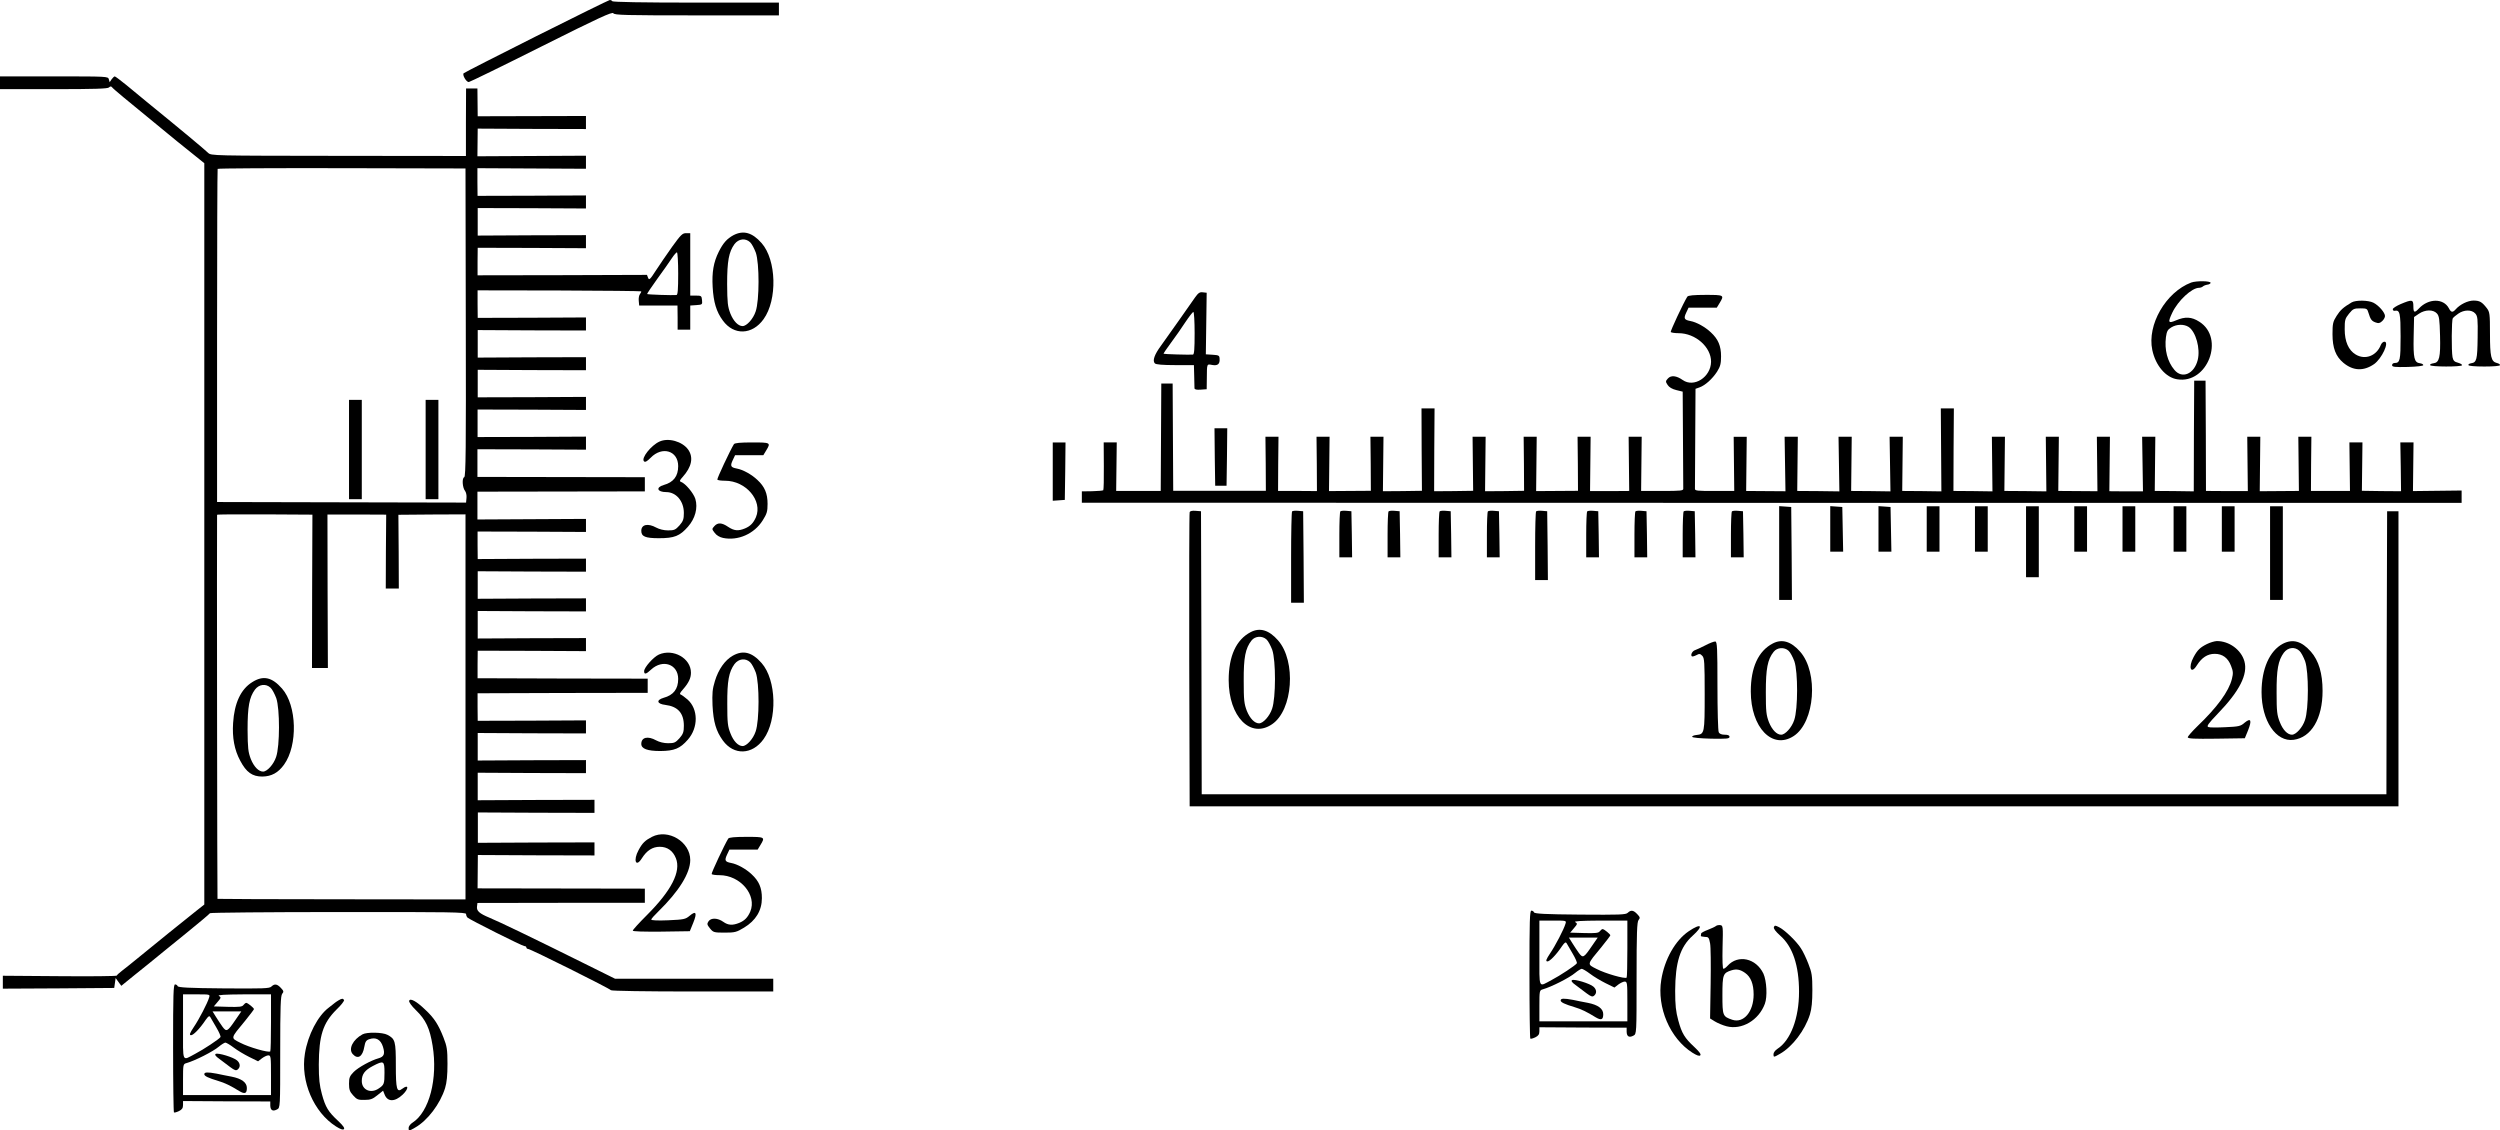 <?xml version="1.0" standalone="no"?>
<!DOCTYPE svg PUBLIC "-//W3C//DTD SVG 20010904//EN"
 "http://www.w3.org/TR/2001/REC-SVG-20010904/DTD/svg10.dtd">
<svg version="1.0" xmlns="http://www.w3.org/2000/svg"
 width="1762.06pt" height="796.69pt" viewBox="0 0 1762.06 796.69"
 preserveAspectRatio="xMidYMid meet">
<g transform="translate(-61,943.839) scale(0.1,-0.1)"
fill="#000000" stroke="none">
<g>
<path d="M4391 9184 c-277 -139 -508 -257 -513 -262 -11 -11 18 -62 36 -62 6
0 236 112 511 250 407 204 501 247 508 235 7 -13 84 -15 587 -15 l580 0 0 45
0 45 -584 0 c-379 0 -587 4 -591 10 -3 6 -12 9 -18 8 -7 -1 -239 -115 -516
-254z"/>
</g>
<g>
<path d="M610 8855 l0 -45 378 0 c288 0 381 3 390 12 8 8 15 9 20 3 4 -6 41
-38 82 -72 226 -185 270 -221 314 -258 48 -40 62 -51 189 -153 l67 -54 0
-2612 0 -2613 -57 -45 c-63 -49 -307 -247 -417 -337 -38 -31 -85 -69 -105 -84
-20 -15 -37 -31 -38 -35 -2 -4 -183 -6 -403 -4 l-400 3 0 -46 0 -45 393 2 392
3 5 35 5 35 20 -28 20 -27 96 78 c53 42 143 115 200 162 57 46 129 104 159
129 85 69 164 135 170 143 4 4 411 8 905 8 791 1 900 -1 900 -14 0 -9 5 -20
10 -25 16 -15 387 -201 401 -201 8 0 14 -4 14 -10 0 -5 6 -10 12 -10 17 0 576
-279 584 -291 3 -5 248 -9 575 -9 l569 0 0 45 0 45 -558 0 -557 0 -230 114
c-328 163 -591 290 -655 316 -72 30 -92 48 -88 79 l3 25 590 1 590 0 0 50 0
50 -590 1 -589 1 1 118 1 117 411 -2 411 -1 0 46 0 46 -411 -1 -411 -2 0 107
0 107 411 -2 411 -1 0 46 0 46 -412 -1 -411 -2 0 97 0 97 381 -2 382 -1 0 46
0 46 -382 -1 -381 -2 0 97 0 97 381 -2 382 -1 0 46 0 46 -382 -2 -381 -1 -1
97 0 97 599 2 600 1 0 50 0 50 -600 1 -599 2 0 97 1 97 381 -1 382 -2 0 46 0
46 -382 -1 -381 -2 0 97 0 97 381 -2 382 -1 0 46 0 46 -382 -1 -381 -2 0 97 0
97 381 -2 382 -1 0 46 0 46 -382 -1 -381 -2 -1 97 0 97 382 -1 382 -2 0 46 0
46 -382 -2 -383 -2 0 98 0 98 590 1 590 1 0 50 0 50 -590 1 -590 1 0 98 0 97
382 -1 383 -2 0 46 0 46 -382 -2 -382 -1 0 97 0 97 382 -1 382 -2 0 46 0 46
-382 -2 -381 -1 0 97 0 97 381 -2 382 -1 0 46 0 46 -382 -1 -381 -2 0 97 0 97
381 -2 382 -1 0 46 0 46 -382 -2 -381 -1 -1 97 0 97 574 -1 c316 -1 576 -4
579 -6 2 -3 -2 -11 -8 -19 -7 -8 -11 -30 -9 -48 l3 -33 135 0 135 0 1 -85 0
-85 45 0 44 0 0 85 0 85 43 3 c42 3 43 4 40 35 -3 30 -5 32 -43 32 l-40 0 0
220 0 220 -30 0 c-25 0 -37 -12 -97 -95 -37 -52 -89 -128 -115 -168 -41 -64
-48 -70 -55 -52 l-8 21 -597 -2 -597 -1 0 97 1 97 381 -1 382 -2 0 46 0 46
-382 -1 -381 -2 0 97 0 97 381 -1 382 -2 0 46 0 46 -382 -2 -382 -1 -1 97 0
98 383 -2 382 -2 0 46 0 46 -382 -2 -383 -2 1 97 1 98 381 -2 382 -1 0 46 0
46 -382 -1 -381 -1 -1 98 -1 98 -40 0 -40 0 -1 -238 0 -238 -898 1 c-893 1
-897 1 -919 21 -32 30 -174 149 -432 359 -37 30 -101 83 -143 118 -42 34 -79
62 -83 62 -4 0 -14 -9 -22 -20 l-14 -21 -6 21 c-5 20 -11 20 -386 20 l-381 0
0 -45z m3283 -1689 c2 -894 0 -1087 -11 -1091 -17 -6 -13 -74 6 -97 7 -9 12
-31 10 -49 l-3 -33 -878 2 -877 2 0 1171 c0 644 2 1174 4 1177 2 4 396 6 875
5 l872 -2 2 -1085z m1497 344 c0 -113 -3 -150 -12 -151 -26 -3 -203 3 -207 7
-2 1 30 49 71 106 41 57 88 122 103 146 15 23 32 42 36 42 5 0 9 -67 9 -150z
m-2580 -2240 l-1 -540 56 0 56 0 -2 541 -1 541 207 0 207 -1 -2 -260 -1 -261
46 0 46 0 -1 260 -2 260 236 2 237 1 0 -1357 0 -1357 -872 1 c-480 0 -874 2
-876 3 -2 3 -5 2561 -3 2707 0 3 151 4 336 3 l336 -2 -2 -541z"/>
<g>
<path d="M3070 6270 l0 -350 45 0 45 0 0 350 0 350 -45 0 -45 0 0 -350z"/>
</g>
<g>
<path d="M3610 6270 l0 -350 45 0 45 0 0 350 0 350 -45 0 -45 0 0 -350z"/>
</g>
<g>
<path d="M2387 4630 c-80 -50 -125 -147 -134 -287 -7 -103 9 -190 50 -266 43
-82 85 -112 156 -112 65 1 112 27 153 84 98 136 91 417 -14 536 -71 81 -133
95 -211 45z m130 -39 c12 -11 29 -44 40 -73 26 -75 26 -338 -1 -415 -17 -52
-63 -103 -92 -103 -31 0 -64 34 -86 88 -19 50 -22 76 -23 207 0 164 12 228 52
283 29 38 77 44 110 13z"/>
</g>
</g>
<g>
<path d="M5780 7781 c-46 -25 -73 -55 -104 -117 -37 -74 -49 -145 -43 -249 6
-106 26 -174 72 -236 77 -106 207 -102 287 10 98 136 91 417 -14 536 -66 75
-128 92 -198 56z m117 -50 c12 -11 29 -44 40 -73 26 -75 26 -338 -1 -415 -17
-52 -63 -103 -92 -103 -31 0 -64 34 -86 88 -19 50 -22 76 -23 207 0 164 12
228 52 283 29 38 77 44 110 13z"/>
</g>
<g>
<path d="M16054 7447 c-179 -68 -312 -298 -274 -476 23 -109 95 -194 176 -206
213 -35 338 291 155 406 -54 35 -100 37 -165 9 -54 -23 -58 -15 -25 55 40 84
137 175 189 175 9 0 20 4 26 9 5 5 19 11 32 13 12 1 23 8 23 13 -1 14 -100 15
-137 2z m-18 -313 c51 -34 84 -153 64 -233 -25 -99 -110 -135 -164 -70 -50 59
-71 143 -60 231 6 42 12 53 38 69 38 23 89 24 122 3z"/>
</g>
<g>
<path d="M9033 7342 c-15 -22 -66 -94 -113 -161 -47 -66 -104 -147 -127 -179
-46 -62 -62 -107 -43 -125 7 -8 57 -12 143 -12 l132 0 2 -75 c1 -41 2 -81 2
-88 1 -9 14 -12 44 -10 l42 3 1 75 c1 108 -1 103 38 96 38 -7 55 6 52 44 -1
23 -6 25 -49 28 l-48 3 3 217 3 217 -27 3 c-22 3 -32 -4 -55 -36z m-3 -252 c0
-113 -3 -150 -12 -151 -30 -2 -203 3 -207 6 -1 2 22 37 52 77 30 40 76 106
102 146 26 39 52 72 56 72 5 0 9 -67 9 -150z"/>
</g>
<g>
<path d="M12503 7348 c-27 -43 -121 -243 -117 -250 3 -4 28 -8 55 -8 119 0
230 -98 229 -202 -2 -108 -121 -184 -200 -128 -44 31 -82 35 -104 11 -17 -19
-18 -22 -2 -46 10 -16 32 -29 61 -36 l45 -11 2 -334 c1 -184 2 -341 2 -350 1
-14 -17 -16 -148 -16 l-149 0 2 191 2 191 -46 0 -46 0 2 -191 2 -191 -138 -1
-138 0 2 191 2 192 -46 0 -46 0 2 -191 1 -190 -147 -1 -148 -1 2 191 2 192
-46 0 -46 0 2 -191 1 -190 -137 -2 -138 -1 2 192 2 192 -46 0 -46 0 2 -191 2
-190 -138 -2 -137 -1 1 292 2 292 -46 0 -46 0 1 -291 2 -290 -138 -2 -137 -1
2 192 2 192 -46 0 -46 0 2 -191 1 -190 -147 -1 -148 -1 2 192 2 191 -46 0 -46
0 2 -191 1 -192 -137 1 -137 0 1 191 2 191 -46 0 -46 0 2 -190 1 -191 -326 0
-327 0 -2 378 -2 378 -40 0 -40 0 -2 -378 -2 -379 -157 0 -157 0 2 171 2 171
-46 0 -46 0 1 -166 c1 -91 -1 -168 -4 -171 -3 -3 -38 -6 -78 -7 l-73 -1 0 -40
0 -40 4863 -1 4862 0 0 44 0 43 -171 -2 -172 -2 2 172 2 171 -46 0 -47 0 3
-172 2 -172 -138 1 -138 2 2 170 2 171 -46 0 -46 0 2 -171 2 -171 -138 0 -137
0 1 191 2 191 -46 0 -46 0 2 -191 2 -191 -138 -1 -138 -1 2 192 2 192 -46 0
-46 0 2 -192 2 -191 -147 0 -148 1 -1 388 -2 389 -40 0 -40 0 -2 -390 -1 -390
-138 2 -137 1 2 191 2 191 -46 0 -47 0 3 -192 3 -193 -119 0 -118 1 2 192 2
192 -46 0 -46 0 2 -192 2 -192 -138 1 -138 1 2 191 2 191 -46 0 -46 0 2 -192
2 -193 -148 2 -148 1 2 191 2 191 -46 0 -46 0 2 -192 2 -193 -138 2 -137 1 1
291 2 291 -46 0 -46 0 2 -292 2 -293 -138 2 -138 1 2 191 2 191 -46 0 -47 0 3
-192 3 -193 -139 2 -138 1 2 191 2 191 -46 0 -47 0 3 -192 3 -193 -149 2 -148
1 2 191 2 191 -46 0 -47 0 3 -192 3 -192 -139 1 -138 1 2 191 2 191 -46 0 -46
0 2 -191 2 -191 -139 0 c-122 0 -139 1 -138 16 0 9 1 171 2 360 l2 344 28 10
c40 14 91 60 124 111 23 37 28 56 28 108 0 73 -20 121 -72 169 -40 38 -101 72
-145 80 -43 8 -48 18 -28 60 l16 34 100 0 99 0 20 33 c34 56 32 57 -99 57 -85
0 -122 -4 -128 -12z"/>
</g>
<g>
<path d="M17185 7307 c-59 -35 -80 -54 -106 -95 -26 -41 -29 -55 -29 -129 0
-98 23 -157 77 -202 69 -57 142 -60 216 -9 55 39 110 158 73 158 -9 0 -20 -10
-25 -22 -30 -78 -111 -109 -178 -68 -50 30 -77 91 -77 177 0 66 2 75 30 110
28 35 36 38 80 38 45 0 49 -2 57 -30 15 -49 23 -59 50 -69 21 -8 31 -6 47 9
11 10 20 26 20 36 0 24 -44 75 -82 94 -36 18 -124 19 -153 2z"/>
</g>
<g>
<path d="M17530 7295 c-30 -13 -55 -29 -55 -36 0 -8 6 -13 14 -11 36 7 41 -16
41 -182 0 -167 -4 -186 -42 -186 -10 0 -18 -7 -18 -15 0 -13 17 -15 110 -13
65 2 110 7 110 13 0 6 -10 11 -23 13 -41 5 -48 35 -45 187 l3 139 34 23 c44
30 101 31 127 2 16 -18 19 -40 22 -156 4 -154 -5 -190 -46 -195 -15 -2 -26 -7
-24 -13 3 -13 221 -13 225 -1 1 6 -12 13 -29 18 -25 6 -33 15 -38 39 -8 44 -7
262 2 274 4 6 21 21 39 33 40 28 94 29 119 1 17 -19 19 -36 17 -171 -2 -156
-7 -174 -46 -180 -12 -2 -21 -7 -19 -13 1 -6 47 -10 112 -10 66 0 110 4 111
10 0 6 -10 12 -23 15 -40 10 -48 44 -48 206 0 141 -2 153 -22 180 -35 45 -50
53 -93 54 -41 0 -96 -27 -126 -61 -22 -25 -33 -24 -49 7 -38 71 -143 70 -210
-1 -32 -34 -40 -32 -40 15 0 48 -9 49 -90 15z"/>
</g>
<g>
<path d="M9172 6218 l3 -203 40 0 40 0 3 203 2 202 -45 0 -45 0 2 -202z"/>
</g>
<g>
<path d="M5258 6326 c-58 -26 -131 -117 -109 -139 8 -8 20 -2 47 25 81 84 194
50 194 -59 0 -71 -33 -114 -102 -133 -58 -17 -46 -50 18 -50 70 0 124 -64 124
-147 0 -44 -5 -58 -31 -88 -28 -31 -37 -35 -80 -35 -30 0 -62 8 -84 20 -58 32
-105 22 -105 -23 0 -40 28 -52 124 -52 109 0 147 15 205 81 51 58 71 132 52
196 -13 41 -70 109 -101 120 -12 4 -10 11 11 34 65 72 78 139 39 194 -41 57
-139 85 -202 56z"/>
</g>
<g>
<path d="M5783 6308 c-25 -40 -121 -244 -117 -250 3 -5 28 -8 55 -8 147 0 266
-141 217 -257 -18 -41 -39 -63 -77 -79 -48 -20 -77 -17 -119 11 -44 30 -73 32
-97 5 -18 -20 -18 -21 2 -47 12 -17 35 -31 59 -36 105 -22 220 28 280 124 29
46 34 62 34 116 0 73 -20 121 -72 169 -40 38 -101 72 -145 80 -43 8 -48 18
-28 60 l16 34 100 0 99 0 20 33 c34 56 32 57 -99 57 -85 0 -122 -4 -128 -12z"/>
</g>
<g>
<path d="M8030 6114 l0 -205 43 3 42 3 3 203 2 202 -45 0 -45 0 0 -206z"/>
</g>
<g>
<path d="M13150 5541 l0 -331 45 0 45 0 -2 328 -3 327 -42 3 -43 3 0 -330z"/>
</g>
<g>
<path d="M13510 5711 l0 -161 45 0 46 0 -3 158 -3 157 -42 3 -43 3 0 -160z"/>
</g>
<g>
<path d="M13850 5711 l0 -161 45 0 46 0 -3 158 -3 157 -42 3 -43 3 0 -160z"/>
</g>
<g>
<path d="M14190 5710 l0 -160 45 0 45 0 0 160 0 160 -45 0 -45 0 0 -160z"/>
</g>
<g>
<path d="M14530 5710 l0 -160 45 0 45 0 0 160 0 160 -45 0 -45 0 0 -160z"/>
</g>
<g>
<path d="M14890 5620 l0 -250 45 0 45 0 0 250 0 250 -45 0 -45 0 0 -250z"/>
</g>
<g>
<path d="M15230 5710 l0 -160 45 0 45 0 0 160 0 160 -45 0 -45 0 0 -160z"/>
</g>
<g>
<path d="M15570 5710 l0 -160 45 0 45 0 0 160 0 160 -45 0 -45 0 0 -160z"/>
</g>
<g>
<path d="M15930 5710 l0 -160 45 0 45 0 0 160 0 160 -45 0 -45 0 0 -160z"/>
</g>
<g>
<path d="M16270 5710 l0 -160 45 0 45 0 0 160 0 160 -45 0 -45 0 0 -160z"/>
</g>
<g>
<path d="M16610 5540 l0 -330 45 0 45 0 0 330 0 330 -45 0 -45 0 0 -330z"/>
</g>
<g>
<path d="M8995 5828 c-3 -7 -4 -476 -3 -1043 l3 -1030 4260 0 4260 0 0 1040 0
1040 -40 0 -40 0 -3 -997 -2 -998 -4175 0 -4175 0 -2 998 -3 997 -38 3 c-24 2
-39 -1 -42 -10z"/>
</g>
<g>
<path d="M9717 5834 c-4 -4 -7 -151 -7 -326 l0 -318 45 0 45 0 -2 323 -3 322
-35 3 c-20 2 -39 0 -43 -4z"/>
</g>
<g>
<path d="M10057 5834 c-4 -4 -7 -79 -7 -166 l0 -158 45 0 45 0 -2 163 -3 162
-35 3 c-20 2 -39 0 -43 -4z"/>
</g>
<g>
<path d="M10397 5834 c-4 -4 -7 -79 -7 -166 l0 -158 45 0 45 0 -2 163 -3 162
-35 3 c-20 2 -39 0 -43 -4z"/>
</g>
<g>
<path d="M10757 5834 c-4 -4 -7 -79 -7 -166 l0 -158 45 0 45 0 -2 163 -3 162
-35 3 c-20 2 -39 0 -43 -4z"/>
</g>
<g>
<path d="M11097 5834 c-4 -4 -7 -79 -7 -166 l0 -158 45 0 45 0 -2 163 -3 162
-35 3 c-20 2 -39 0 -43 -4z"/>
</g>
<g>
<path d="M11437 5834 c-4 -4 -7 -115 -7 -246 l0 -238 45 0 45 0 -2 243 -3 242
-35 3 c-20 2 -39 0 -43 -4z"/>
</g>
<g>
<path d="M11797 5834 c-4 -4 -7 -79 -7 -166 l0 -158 45 0 45 0 -2 163 -3 162
-35 3 c-20 2 -39 0 -43 -4z"/>
</g>
<g>
<path d="M12137 5834 c-4 -4 -7 -79 -7 -166 l0 -158 45 0 45 0 -2 163 -3 162
-35 3 c-20 2 -39 0 -43 -4z"/>
</g>
<g>
<path d="M12477 5834 c-4 -4 -7 -79 -7 -166 l0 -158 45 0 45 0 -2 163 -3 162
-35 3 c-20 2 -39 0 -43 -4z"/>
</g>
<g>
<path d="M12817 5834 c-4 -4 -7 -79 -7 -166 l0 -158 45 0 45 0 -2 163 -3 162
-35 3 c-20 2 -39 0 -43 -4z"/>
</g>
<g>
<path d="M9425 4983 c-102 -53 -155 -169 -155 -338 0 -258 154 -415 306 -311
147 99 171 444 42 591 -64 73 -128 92 -193 58z m112 -52 c12 -11 29 -44 40
-73 26 -75 26 -338 -1 -415 -17 -52 -63 -103 -92 -103 -31 0 -64 34 -86 88
-19 50 -22 76 -22 212 -1 165 12 229 55 284 25 32 76 35 106 7z"/>
</g>
<g>
<path d="M12630 4890 c-30 -15 -63 -31 -73 -34 -19 -6 -33 -33 -23 -43 3 -4
17 0 31 7 22 12 28 12 43 -4 15 -15 17 -44 17 -270 0 -277 -1 -282 -58 -288
-18 -2 -31 -7 -30 -13 2 -6 57 -11 133 -13 111 -2 130 0 130 13 0 10 -10 15
-34 15 -22 0 -37 6 -42 18 -5 9 -9 156 -9 327 0 266 -2 310 -15 312 -8 1 -40
-11 -70 -27z"/>
</g>
<g>
<path d="M13105 4903 c-102 -53 -155 -169 -155 -338 0 -255 152 -413 303 -314
149 98 175 446 45 594 -64 73 -128 92 -193 58z m112 -52 c12 -11 29 -44 40
-73 26 -75 26 -338 -1 -415 -17 -52 -63 -103 -92 -103 -31 0 -64 34 -86 88
-19 50 -22 75 -22 212 0 165 12 230 55 284 25 32 76 35 106 7z"/>
</g>
<g>
<path d="M16165 4899 c-48 -24 -67 -42 -94 -92 -40 -73 -19 -126 23 -58 35 55
75 81 126 81 55 0 94 -29 115 -85 15 -38 16 -52 6 -92 -22 -88 -104 -200 -243
-333 -37 -36 -68 -71 -68 -78 0 -10 45 -12 201 -10 l201 3 23 56 c28 71 20 90
-24 54 -28 -25 -41 -28 -135 -32 -58 -3 -112 -3 -121 1 -14 5 -2 23 66 94 154
159 214 278 188 370 -23 81 -108 143 -195 142 -16 -1 -47 -10 -69 -21z"/>
</g>
<g>
<path d="M16700 4901 c-94 -50 -150 -177 -150 -341 0 -202 102 -353 226 -336
125 17 204 150 204 345 0 123 -27 213 -82 276 -66 75 -128 92 -198 56z m117
-50 c12 -11 29 -44 40 -73 26 -75 26 -338 -1 -415 -17 -52 -63 -103 -92 -103
-31 0 -64 34 -85 88 -20 50 -23 76 -23 207 -1 164 11 228 51 283 29 38 77 44
110 13z"/>
</g>
<g>
<path d="M5254 4825 c-38 -17 -104 -91 -104 -117 0 -25 13 -23 49 11 82 76
191 38 191 -66 0 -71 -33 -114 -103 -133 -54 -16 -47 -43 13 -50 88 -11 130
-58 130 -147 0 -44 -5 -58 -31 -88 -28 -31 -37 -35 -80 -35 -30 0 -62 8 -84
20 -59 33 -105 22 -105 -25 0 -34 43 -50 134 -50 99 1 139 17 194 80 75 85 74
216 -2 283 -19 16 -40 32 -48 35 -9 3 -6 12 13 33 43 49 59 82 59 121 0 102
-125 172 -226 128z"/>
</g>
<g>
<path d="M5775 4817 c-55 -31 -101 -96 -126 -178 -18 -58 -20 -87 -17 -172 6
-117 25 -182 73 -248 77 -106 207 -102 287 10 98 136 91 417 -14 536 -68 77
-130 93 -203 52z m122 -46 c12 -11 29 -44 40 -73 26 -75 26 -338 -1 -415 -17
-52 -63 -103 -92 -103 -31 0 -64 34 -85 88 -20 50 -23 76 -23 207 -1 164 11
228 51 283 29 38 77 44 110 13z"/>
</g>
<g>
<path d="M5205 3540 c-48 -25 -67 -43 -94 -93 -40 -73 -19 -126 23 -58 35 55
75 81 126 81 54 0 93 -28 114 -81 37 -93 -31 -227 -204 -400 -55 -55 -100
-104 -100 -110 0 -6 77 -8 201 -7 l201 3 24 59 c29 71 20 88 -25 50 -30 -25
-40 -27 -152 -32 -70 -3 -119 -1 -119 5 0 5 23 31 51 58 144 141 224 269 224
362 0 128 -155 222 -270 163z"/>
</g>
<g>
<path d="M5743 3528 c-25 -40 -121 -244 -117 -250 3 -5 28 -8 55 -8 147 0 266
-141 217 -257 -18 -41 -39 -63 -77 -79 -47 -19 -78 -18 -113 7 -39 28 -86 30
-104 4 -12 -18 -11 -24 10 -50 23 -28 27 -30 103 -30 73 0 84 3 137 35 83 50
126 121 126 208 0 72 -20 120 -72 168 -40 38 -101 72 -145 80 -43 8 -48 18
-28 60 l16 34 100 0 99 0 20 33 c34 56 32 57 -99 57 -85 0 -122 -4 -128 -12z"/>
</g>
<g>
<path d="M11390 2572 c0 -247 3 -451 6 -454 3 -3 18 1 35 9 22 11 29 21 29 43
l0 28 308 -2 307 -1 0 -29 c1 -34 18 -43 48 -27 22 12 22 13 22 405 0 322 3
396 14 410 12 14 11 20 -9 41 -27 29 -45 31 -67 10 -13 -14 -58 -15 -336 -13
-245 2 -321 6 -325 16 -2 6 -10 12 -18 12 -12 0 -14 -68 -14 -448z m254 356
c-11 -39 -72 -156 -109 -210 -27 -41 -32 -54 -20 -56 15 -3 62 44 104 107 19
27 26 32 33 21 5 -8 24 -41 43 -74 19 -32 32 -62 29 -67 -8 -14 -120 -88 -178
-118 -95 -50 -86 -71 -86 189 l0 230 96 0 c94 0 95 0 88 -22z m436 -176 c0
-109 -2 -201 -5 -204 -11 -11 -151 29 -212 61 -69 35 -70 28 35 155 34 42 62
79 62 82 0 8 -43 43 -54 44 -5 0 -14 -7 -20 -15 -9 -13 -30 -15 -110 -13 l-99
3 27 32 c25 29 25 32 9 42 -13 7 37 10 175 11 l192 0 0 -198z m-249 20 c-58
-85 -64 -89 -93 -50 -13 18 -34 50 -47 71 l-23 37 102 0 101 0 -40 -58z m-14
-197 c26 -20 75 -49 109 -66 l63 -31 27 21 c15 11 35 21 45 21 18 0 19 -10 19
-140 l0 -140 -310 0 -310 0 0 109 c0 105 1 110 23 116 61 17 189 82 229 116
18 15 39 28 46 29 7 0 34 -16 59 -35z"/>
<g>
<path d="M11690 2530 c-8 -5 0 -17 26 -35 22 -16 56 -42 77 -58 31 -23 41 -26
52 -17 21 17 19 44 -4 64 -24 22 -135 56 -151 46z"/>
</g>
<g>
<path d="M11610 2387 c0 -13 27 -26 100 -48 44 -13 84 -32 147 -71 39 -23 53
-17 53 22 0 39 -37 66 -108 80 -31 6 -79 15 -105 21 -65 12 -87 11 -87 -4z"/>
</g>
</g>
<g>
<path d="M12705 2912 c-6 -5 -31 -17 -57 -27 -27 -10 -48 -22 -48 -26 0 -5 -1
-12 -2 -16 -2 -4 10 -7 27 -8 27 0 30 -4 38 -45 5 -25 6 -154 4 -287 l-4 -243
34 -21 c18 -11 55 -27 82 -34 107 -28 227 42 270 158 19 50 13 162 -10 213
-52 109 -179 137 -253 55 -11 -12 -23 -21 -29 -21 -6 0 -8 58 -6 153 4 146 3
152 -16 155 -11 1 -25 -1 -30 -6z m205 -331 c40 -28 60 -78 60 -152 0 -122
-71 -205 -151 -178 -67 23 -69 28 -69 174 0 145 4 156 66 175 34 10 60 5 94
-19z"/>
</g>
<g>
<path d="M13113 2904 c-4 -10 11 -30 43 -59 89 -77 134 -211 134 -397 0 -186
-59 -342 -152 -402 -16 -10 -28 -27 -28 -37 0 -24 1 -24 46 2 87 49 176 166
211 278 12 40 17 89 17 171 0 101 -4 124 -28 185 -15 39 -38 88 -53 110 -31
49 -115 130 -155 149 -26 13 -30 13 -35 0z"/>
</g>
<g>
<path d="M12513 2875 c-95 -64 -171 -198 -194 -343 -32 -195 62 -413 219 -513
32 -20 49 -26 56 -19 7 7 -6 25 -41 58 -69 64 -89 96 -114 188 -17 63 -22 106
-22 209 1 201 35 309 123 388 80 72 62 92 -27 32z"/>
</g>
<g>
<path d="M1830 2052 c0 -247 3 -451 6 -454 3 -3 18 1 35 9 22 11 29 21 29 43
l0 28 308 -2 307 -1 0 -29 c1 -34 18 -43 48 -27 22 12 22 13 22 405 0 322 3
396 14 410 12 14 11 20 -9 41 -27 29 -45 31 -67 10 -13 -14 -58 -15 -336 -13
-245 2 -321 6 -325 16 -2 6 -10 12 -18 12 -12 0 -14 -68 -14 -448z m254 356
c-11 -39 -72 -156 -109 -210 -27 -41 -32 -54 -20 -56 15 -3 62 44 104 107 19
27 26 32 33 21 5 -8 24 -41 43 -74 19 -32 32 -62 29 -67 -8 -14 -120 -88 -178
-118 -95 -50 -86 -71 -86 189 l0 230 96 0 c94 0 95 0 88 -22z m436 -176 c0
-109 -2 -201 -5 -204 -11 -11 -151 29 -212 61 -69 35 -70 28 35 155 34 42 62
79 62 82 0 8 -43 43 -54 44 -5 0 -14 -7 -20 -15 -9 -13 -30 -15 -110 -13 l-99
3 27 32 c25 29 25 32 9 42 -13 7 37 10 175 11 l192 0 0 -198z m-249 20 c-58
-85 -64 -89 -93 -50 -13 18 -34 50 -47 71 l-23 37 102 0 101 0 -40 -58z m-14
-197 c26 -20 75 -49 109 -66 l63 -31 27 21 c15 11 35 21 45 21 18 0 19 -10 19
-140 l0 -140 -310 0 -310 0 0 109 c0 105 1 110 23 116 61 17 189 82 229 116
18 15 39 28 46 29 7 0 34 -16 59 -35z"/>
<g>
<path d="M2130 2010 c-8 -5 0 -17 26 -35 22 -16 56 -42 77 -58 31 -23 41 -26
52 -17 21 17 19 44 -4 64 -24 22 -135 56 -151 46z"/>
</g>
<g>
<path d="M2050 1867 c0 -13 27 -26 100 -48 44 -13 84 -32 147 -71 39 -23 53
-17 53 22 0 39 -37 66 -108 80 -31 6 -79 15 -105 21 -65 12 -87 11 -87 -4z"/>
</g>
</g>
<g>
<path d="M2995 2387 c-11 -7 -22 -14 -25 -17 -3 -3 -22 -18 -42 -33 -78 -58
-148 -193 -169 -325 -32 -195 62 -413 219 -513 32 -20 49 -26 56 -19 7 7 -6
25 -41 58 -69 64 -89 96 -114 188 -17 63 -22 106 -22 209 1 205 29 292 125
388 33 31 56 62 53 67 -8 12 -15 12 -40 -3z"/>
</g>
<g>
<path d="M3494 2385 c-4 -8 16 -36 48 -67 70 -68 97 -127 117 -249 38 -233
-23 -467 -141 -543 -16 -10 -28 -27 -28 -37 0 -24 1 -24 46 2 87 49 176 166
211 278 12 40 17 89 17 171 0 101 -4 124 -28 185 -35 90 -66 139 -129 197 -62
60 -106 83 -113 63z"/>
</g>
<g>
<path d="M3165 2148 c-68 -37 -101 -103 -69 -139 36 -40 70 -19 82 52 6 35 13
46 35 53 46 16 80 -2 96 -53 16 -51 8 -71 -32 -82 -51 -14 -141 -63 -174 -96
-28 -29 -33 -40 -33 -83 0 -41 5 -56 29 -82 26 -29 35 -33 80 -32 42 0 58 6
91 33 l40 32 10 -25 c20 -55 72 -56 128 -3 45 43 43 76 -2 42 -39 -30 -46 -5
-46 164 0 171 -4 187 -60 216 -34 18 -145 20 -175 3z m155 -270 c0 -79 -3 -86
-40 -111 -56 -39 -120 -11 -120 52 0 48 21 76 78 106 77 40 82 37 82 -47z"/>
</g>
</g>
</svg>
